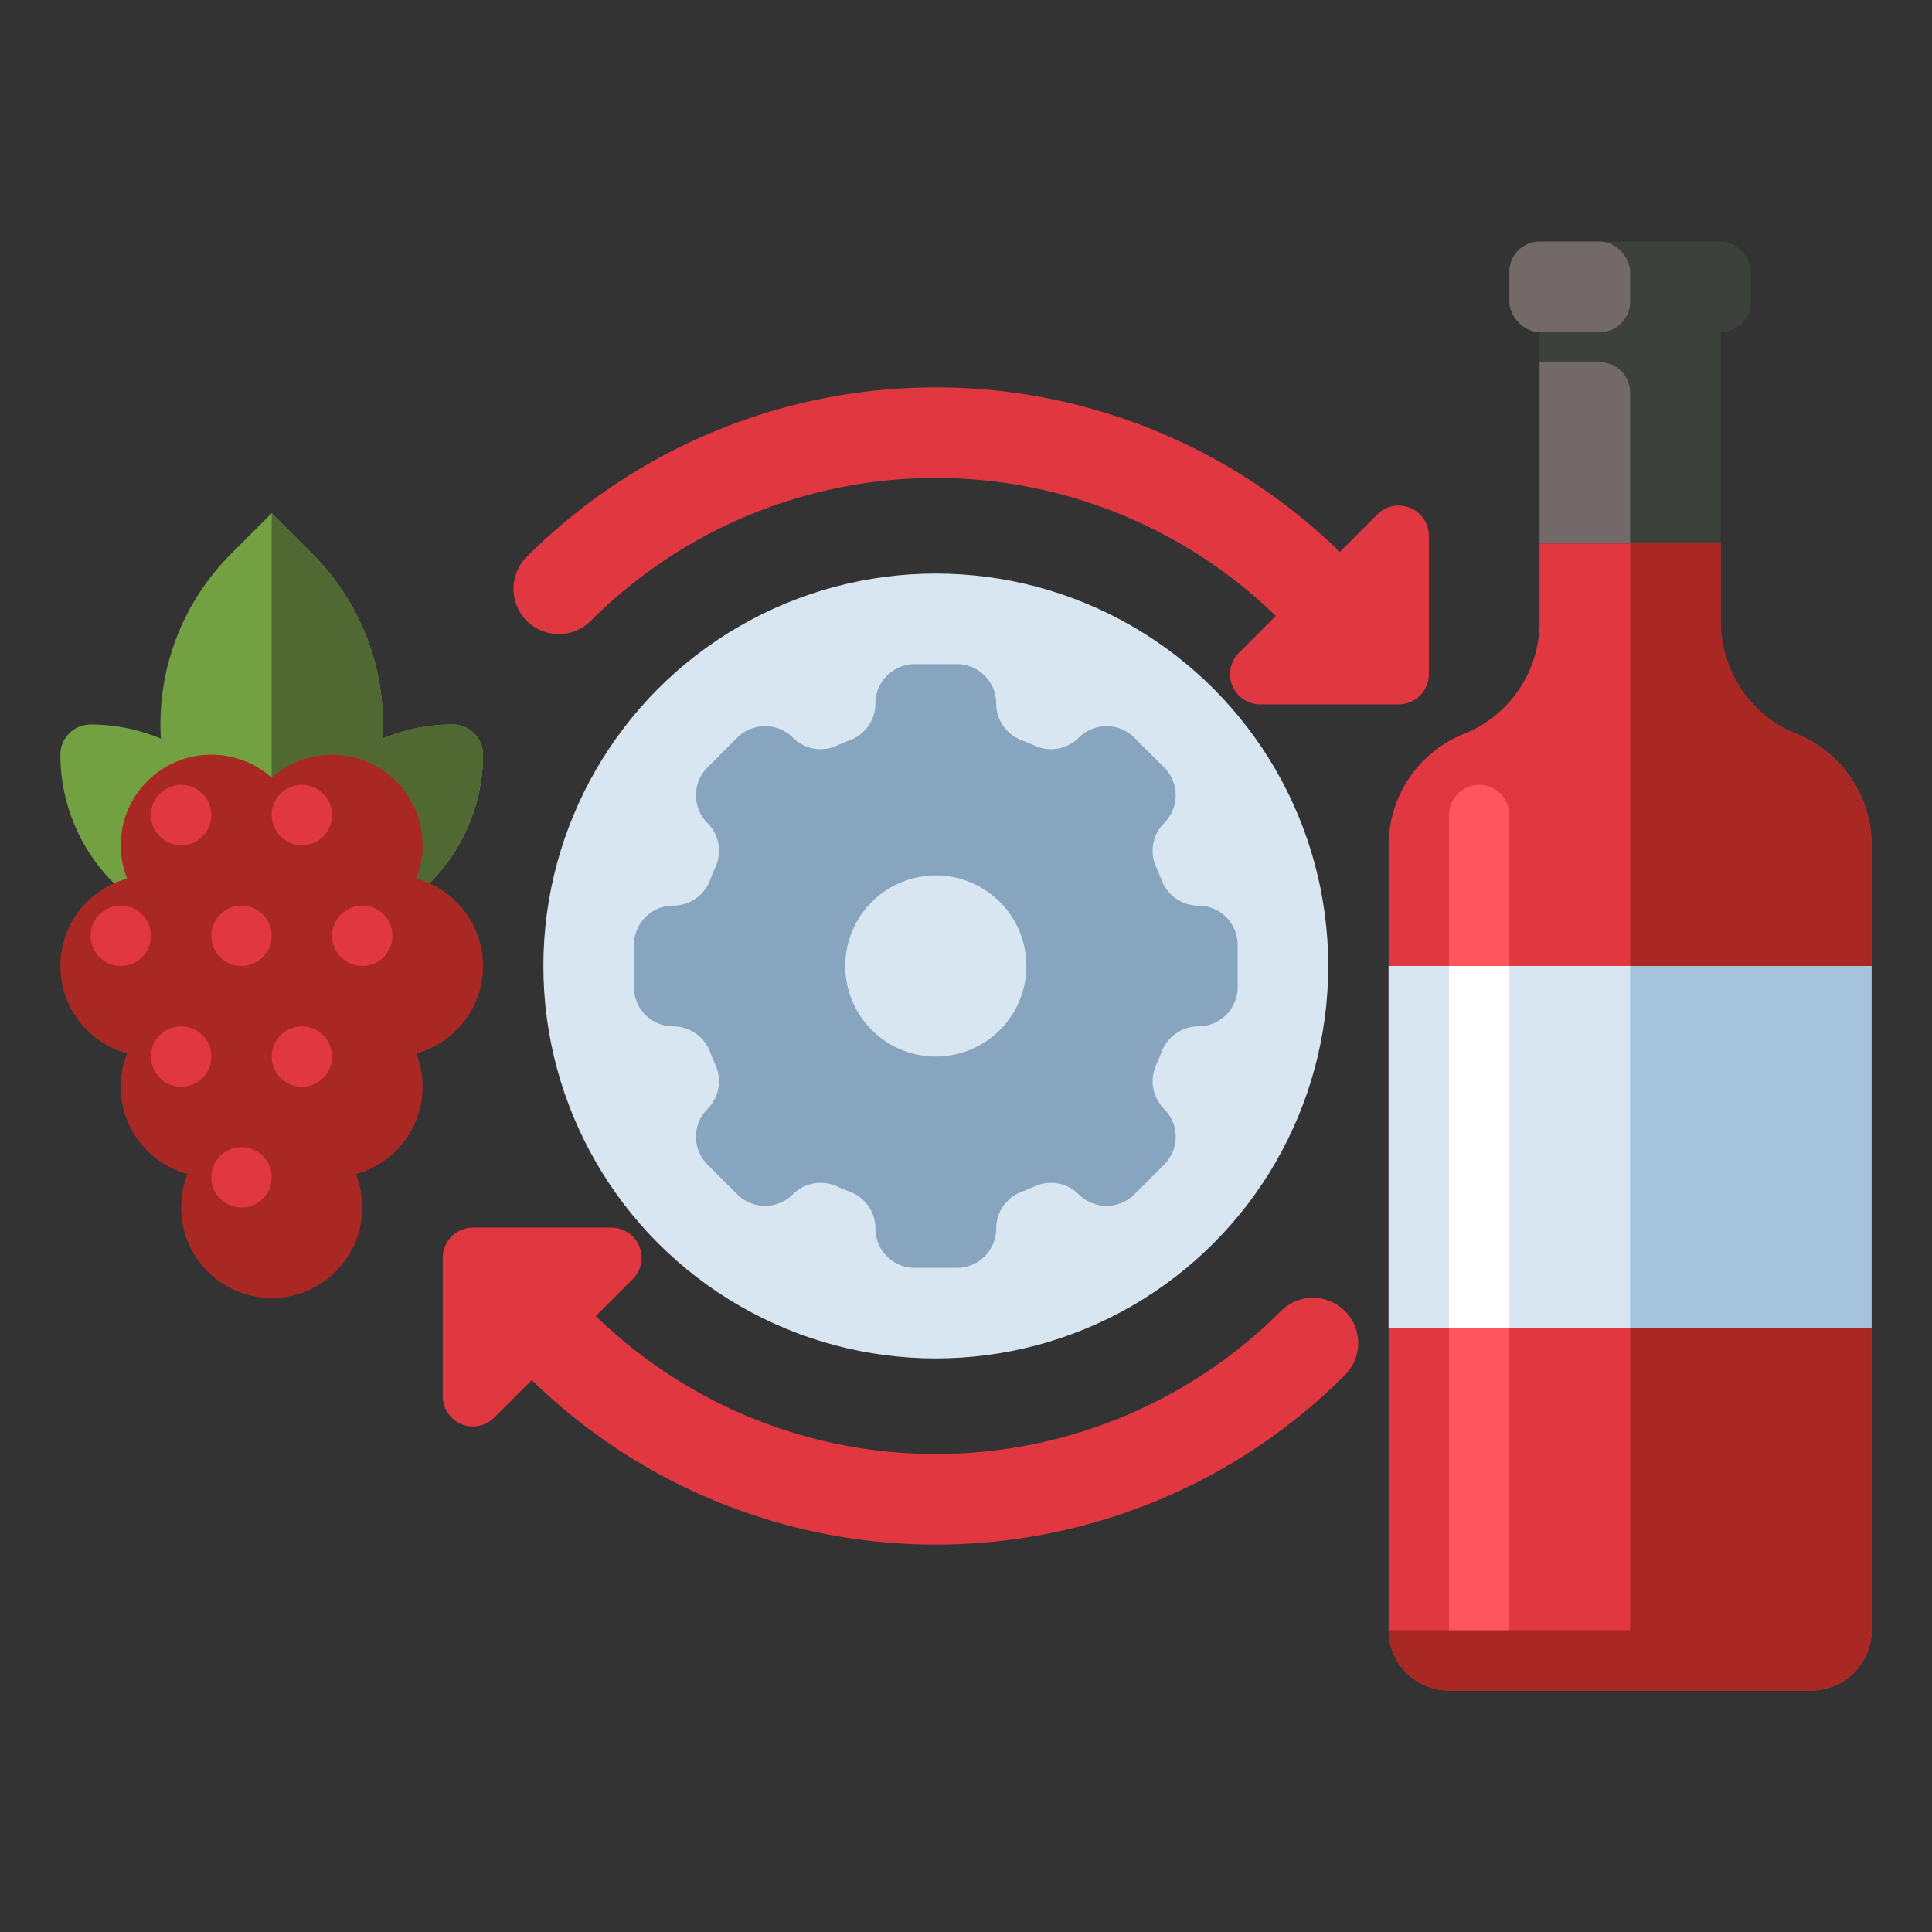 <svg xmlns="http://www.w3.org/2000/svg" viewBox="0 0 512 512"><rect x="0" y="0" width="512" height="512" fill="#333333" stroke="none"/><title>80 Winery Icons - Expanded</title><path d="M456,164.919V144H408v20.919a31.815,31.815,0,0,1-20,29.54h0A31.817,31.817,0,0,0,368,224V432a16,16,0,0,0,16,16h96a16,16,0,0,0,16-16V224a31.817,31.817,0,0,0-20-29.541h0A31.815,31.815,0,0,1,456,164.919Z" fill="#e13741"/><rect x="408" y="88" width="48" height="56" fill="#3c413c"/><path d="M408,96h16a8,8,0,0,1,8,8v40a0,0,0,0,1,0,0H408a0,0,0,0,1,0,0V96A0,0,0,0,1,408,96Z" fill="#736969"/><rect x="400" y="64" width="64" height="24" rx="8" ry="8" fill="#3c413c"/><rect x="400" y="64" width="32" height="24" rx="8" ry="8" fill="#736969"/><path d="M475.957,194.442C463.744,189.577,456,177.43,456,164.283V144H432V432H368a16,16,0,0,0,16,16h96a16,16,0,0,0,16-16V224A31.816,31.816,0,0,0,475.957,194.442Z" fill="#aa2823"/><path d="M392,208h0a8,8,0,0,1,8,8V432a0,0,0,0,1,0,0H384a0,0,0,0,1,0,0V216A8,8,0,0,1,392,208Z" fill="#ff555f"/><rect x="368" y="256" width="128" height="96" fill="#a5c3dc"/><rect x="368" y="256" width="64" height="96" fill="#d7e6f0"/><rect x="384" y="256" width="16" height="96" fill="#fff"/><path d="M120,192h0a47.834,47.834,0,0,0-18.632,3.752,63.827,63.827,0,0,0-18.623-49.007L72,136,61.255,146.745a63.827,63.827,0,0,0-18.623,49.007A47.834,47.834,0,0,0,24,192h0a8,8,0,0,0-8,8h0a48,48,0,0,0,48,48H80a48,48,0,0,0,48-48h0A8,8,0,0,0,120,192Z" fill="#73a041"/><path d="M120,192a47.834,47.834,0,0,0-18.632,3.752,63.829,63.829,0,0,0-18.623-49.007L72,136V248h8a48,48,0,0,0,48-48h0a8,8,0,0,0-8-8Z" fill="#506932"/><circle cx="72" cy="320" r="24" fill="#aa2823"/><circle cx="56" cy="224" r="24" fill="#aa2823"/><circle cx="48" cy="216" r="8" fill="#e13741"/><circle cx="88" cy="224" r="24" fill="#aa2823"/><circle cx="80" cy="216" r="8" fill="#e13741"/><circle cx="56" cy="288" r="24" fill="#aa2823"/><circle cx="88" cy="288" r="24" fill="#aa2823"/><circle cx="40" cy="256" r="24" fill="#aa2823"/><circle cx="32" cy="248" r="8" fill="#e13741"/><circle cx="104" cy="256" r="24" fill="#aa2823"/><circle cx="72" cy="256" r="24" fill="#aa2823"/><circle cx="64" cy="248" r="8" fill="#e13741"/><circle cx="96" cy="248" r="8" fill="#e13741"/><circle cx="48" cy="280" r="8" fill="#e13741"/><circle cx="80" cy="280" r="8" fill="#e13741"/><circle cx="64" cy="312" r="8" fill="#e13741"/><circle cx="248" cy="256" r="104" fill="#d7e6f0"/><path d="M328,261.578V250.422A10.422,10.422,0,0,0,317.578,240h0a10.417,10.417,0,0,1-9.732-6.718q-.675-1.77-1.45-3.489a10.431,10.431,0,0,1,2.113-11.675l0,0a10.421,10.421,0,0,0,0-14.738l-7.889-7.889a10.421,10.421,0,0,0-14.738,0l-.005,0a10.429,10.429,0,0,1-11.674,2.113q-1.717-.774-3.489-1.449A10.419,10.419,0,0,1,264,186.422h0A10.422,10.422,0,0,0,253.578,176H242.422A10.422,10.422,0,0,0,232,186.422h0a10.419,10.419,0,0,1-6.718,9.733q-1.77.674-3.489,1.449a10.429,10.429,0,0,1-11.674-2.113l0,0a10.421,10.421,0,0,0-14.738,0l-7.889,7.889a10.421,10.421,0,0,0,0,14.738l0,0a10.431,10.431,0,0,1,2.113,11.675q-.774,1.717-1.45,3.489A10.417,10.417,0,0,1,178.422,240h0A10.422,10.422,0,0,0,168,250.422v11.156A10.422,10.422,0,0,0,178.422,272h0a10.419,10.419,0,0,1,9.733,6.718q.674,1.77,1.449,3.489a10.431,10.431,0,0,1-2.113,11.675l0,0a10.421,10.421,0,0,0,0,14.738l7.889,7.889a10.421,10.421,0,0,0,14.738,0l0,0a10.429,10.429,0,0,1,11.674-2.113q1.717.774,3.489,1.449A10.419,10.419,0,0,1,232,325.578h0A10.422,10.422,0,0,0,242.422,336h11.156A10.422,10.422,0,0,0,264,325.578h0a10.419,10.419,0,0,1,6.718-9.733q1.77-.673,3.489-1.449a10.429,10.429,0,0,1,11.674,2.113l.005,0a10.421,10.421,0,0,0,14.738,0l7.889-7.889a10.421,10.421,0,0,0,0-14.738l0,0a10.431,10.431,0,0,1-2.113-11.675q.774-1.717,1.449-3.489A10.419,10.419,0,0,1,317.578,272h0A10.422,10.422,0,0,0,328,261.578Zm-56.077-7.526a24,24,0,1,1-21.976-21.975A24.006,24.006,0,0,1,271.923,254.052Z" fill="#87a5be"/><path d="M376.323,136.323h0a8,8,0,0,0-11.313,0l-9.937,9.937a153.313,153.313,0,0,0-215.5,1.317,12,12,0,0,0,16.97,16.971A129.319,129.319,0,0,1,338.1,163.23l-9.78,9.78a8,8,0,0,0,0,11.313h0a8,8,0,0,0,5.656,2.344h36.687a8,8,0,0,0,8-8V141.98A8,8,0,0,0,376.323,136.323Z" fill="#e13741"/><path d="M356.423,347.452a12,12,0,0,0-16.97,0A129.319,129.319,0,0,1,157.9,348.77l9.78-9.78a8,8,0,0,0,0-11.313h0a8,8,0,0,0-5.656-2.344H125.333a8,8,0,0,0-8,8V370.02a8,8,0,0,0,2.343,5.657h0a8,8,0,0,0,11.313,0l9.936-9.937a153.315,153.315,0,0,0,215.5-1.317A12,12,0,0,0,356.423,347.452Z" fill="#e13741"/></svg>